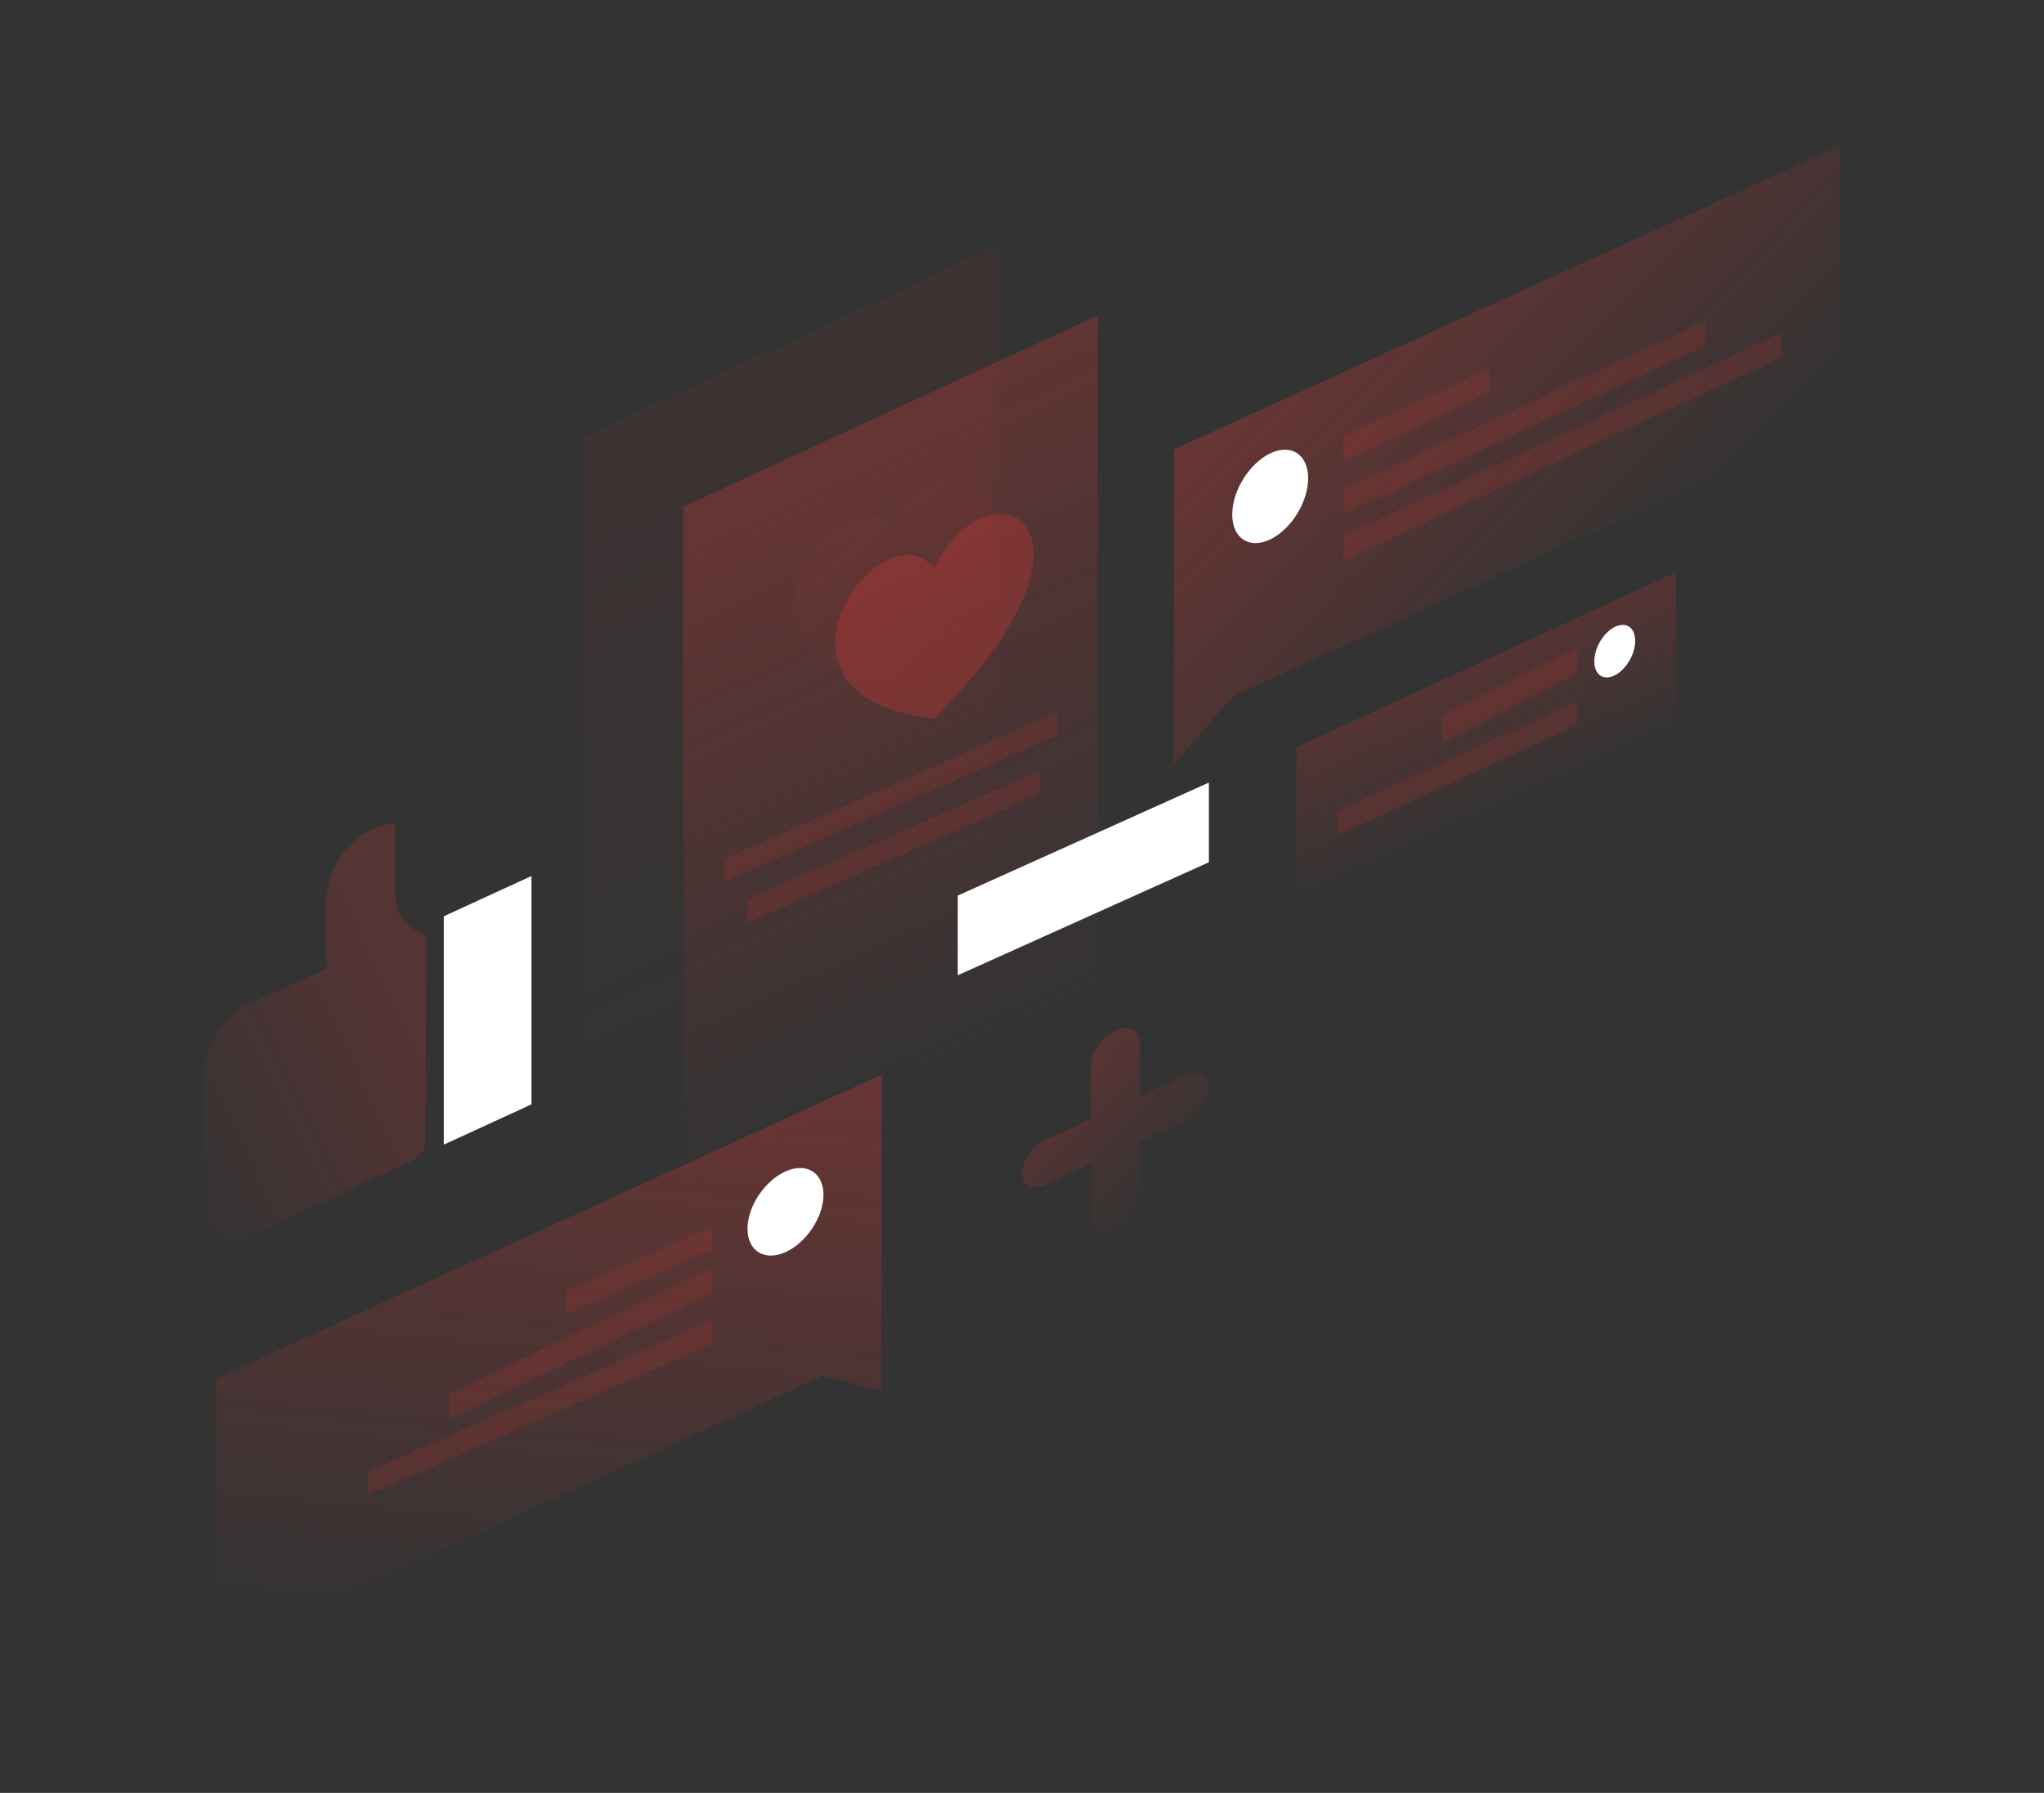 <svg width="350" height="307" viewBox="0 0 350 307" fill="none" xmlns="http://www.w3.org/2000/svg">
<rect x="0" y="0" width="350" height="307" fill="#333333" stroke="none"/>
<path opacity="0.2" d="M222 127.961L287 98V125.039L222 155V127.961Z" fill="url(#paint0_linear_9_49)"/>
<path d="M273 113.255C273 115.551 274.547 116.604 276.5 115.647C278.416 114.69 280 112.042 280 109.745C280 107.449 278.453 106.396 276.5 107.353C274.547 108.31 273 110.958 273 113.255Z" fill="white"/>
<path opacity="0.15" d="M270 111L247 122.532V127L270 115.468V111Z" fill="#DD3835"/>
<path opacity="0.15" d="M270 120L229 138.846V143L270 124.154V120Z" fill="#DD3835"/>
<path opacity="0.07" d="M171 42L100 74.77V197L170.962 164.23L171 42Z" fill="url(#paint1_linear_9_49)"/>
<path opacity="0.3" d="M188 54L117 86.77V209L187.962 176.23L188 54Z" fill="url(#paint2_linear_9_49)"/>
<path opacity="0.15" d="M181 122L124 147.072V151L181 125.928V122Z" fill="#DD3835"/>
<path opacity="0.15" d="M178 132L128 153.995V158L178 136.005V132Z" fill="#DD3835"/>
<path d="M207 147.649V134L164 153.351V167L207 147.649Z" fill="white"/>
<path opacity="0.2" d="M58.941 145.74C62.236 141.584 66.794 141.037 66.986 141.007C67.446 140.946 67.714 141.28 67.714 141.766V152.748C67.714 156.48 69.323 158.877 72.502 159.908C72.808 159.999 73 160.272 73 160.636C73 165.915 72.885 188.578 72.847 195.647C72.847 196.83 71.812 198.226 70.548 198.802C63.768 201.927 44.194 210.877 44.194 210.877C38.984 213.274 35.651 211.787 35.077 206.872L35 185.119C35 181.812 35.728 178.415 38.026 175.593C39.329 173.985 40.861 172.741 42.47 172.013L55.839 165.915V155.721C55.8 151.717 56.873 148.379 58.941 145.74Z" fill="url(#paint3_linear_9_49)"/>
<path d="M91 150L76 156.895V196L91 189.105V150Z" fill="white"/>
<path opacity="0.3" d="M201.038 76.942L315 25L314.962 71.893L211.071 119.239L201 131L201.038 76.942Z" fill="url(#paint4_linear_9_49)"/>
<path opacity="0.15" d="M230 74.727L255 63V67.242L230 79V74.727Z" fill="#DD3835"/>
<path opacity="0.15" d="M230 83.798L292 55V59.202L230 88V83.798Z" fill="#DD3835"/>
<path opacity="0.15" d="M230 91.794L305 57V61.206L230 96V91.794Z" fill="#DD3835"/>
<path d="M224 81.897C224 85.971 221.077 90.65 217.5 92.368C213.923 94.087 211 92.177 211 88.103C211 84.029 213.923 79.35 217.5 77.632C221.077 75.913 224 77.823 224 81.897Z" fill="white"/>
<path opacity="0.3" d="M151 184L37.038 236.029L37 283L140.925 235.574L150.962 238.179L151 184Z" fill="url(#paint5_linear_9_49)"/>
<path opacity="0.15" d="M122 210L97 221.016V225L122 213.984V210Z" fill="#DD3835"/>
<path opacity="0.15" d="M122 217L77 238.661V243L122 221.339V217Z" fill="#DD3835"/>
<path opacity="0.15" d="M122 226L63 251.98V256L122 230.02V226Z" fill="#DD3835"/>
<path d="M128 210.409C128 214.229 130.923 216.019 134.5 214.408C138.077 212.797 141 208.41 141 204.591C141 200.771 138.077 198.981 134.5 200.592C130.923 202.203 128 206.59 128 210.409Z" fill="white"/>
<path opacity="0.2" d="M191 176.457C188.703 177.502 186.866 180.082 186.866 182.202V191.571L179.134 195.135C176.837 196.179 175 198.76 175 200.879C175 202.999 176.837 203.859 179.134 202.815L186.866 199.251V208.621C186.866 210.74 188.703 211.601 191 210.556C193.297 209.512 195.134 206.931 195.134 204.812V195.442L202.866 191.879C205.163 190.834 207 188.254 207 186.134C207 184.014 205.163 183.154 202.866 184.199L195.134 187.762V178.393C195.172 176.273 193.297 175.382 191 176.457Z" fill="url(#paint6_linear_9_49)"/>
<path opacity="0.05" d="M153.014 117C186.163 82.961 162.17 70.638 153.014 90.586C143.818 79.118 119.826 113.492 153.014 117Z" fill="url(#paint7_linear_9_49)"/>
<path opacity="0.3" d="M160.014 123C193.163 89.906 169.17 77.926 160.014 97.32C150.818 86.17 126.826 119.59 160.014 123Z" fill="#DD3835"/>
<defs>
<linearGradient id="paint0_linear_9_49" x1="247.182" y1="116.37" x2="257.46" y2="138.67" gradientUnits="userSpaceOnUse">
<stop stop-color="#DD3835"/>
<stop offset="1" stop-color="#DD3835" stop-opacity="0"/>
</linearGradient>
<linearGradient id="paint1_linear_9_49" x1="94.3" y1="62.412" x2="144.602" y2="171.388" gradientUnits="userSpaceOnUse">
<stop stop-color="#DD3835"/>
<stop offset="1" stop-color="#DD3835" stop-opacity="0"/>
</linearGradient>
<linearGradient id="paint2_linear_9_49" x1="111.289" y1="74.412" x2="161.591" y2="183.387" gradientUnits="userSpaceOnUse">
<stop stop-color="#DD3835"/>
<stop offset="1" stop-color="#DD3835" stop-opacity="0"/>
</linearGradient>
<linearGradient id="paint3_linear_9_49" x1="68.143" y1="172.154" x2="23.529" y2="193.712" gradientUnits="userSpaceOnUse">
<stop stop-color="#DD3835"/>
<stop offset="1" stop-color="#DD3835" stop-opacity="0"/>
</linearGradient>
<linearGradient id="paint4_linear_9_49" x1="225.895" y1="58.149" x2="273.746" y2="105.602" gradientUnits="userSpaceOnUse">
<stop stop-color="#DD3835"/>
<stop offset="1" stop-color="#DD3835" stop-opacity="0"/>
</linearGradient>
<linearGradient id="paint5_linear_9_49" x1="102.041" y1="185.533" x2="92.778" y2="280.564" gradientUnits="userSpaceOnUse">
<stop stop-color="#DD3835"/>
<stop offset="1" stop-color="#DD3835" stop-opacity="0"/>
</linearGradient>
<linearGradient id="paint6_linear_9_49" x1="183.016" y1="188.431" x2="199.55" y2="204.69" gradientUnits="userSpaceOnUse">
<stop stop-color="#DD3835"/>
<stop offset="1" stop-color="#DD3835" stop-opacity="0"/>
</linearGradient>
<linearGradient id="paint7_linear_9_49" x1="145.925" y1="91.96" x2="165.654" y2="113.329" gradientUnits="userSpaceOnUse">
<stop stop-color="#DD3835"/>
<stop offset="1" stop-color="#DD3835" stop-opacity="0"/>
</linearGradient>
</defs>
</svg>
